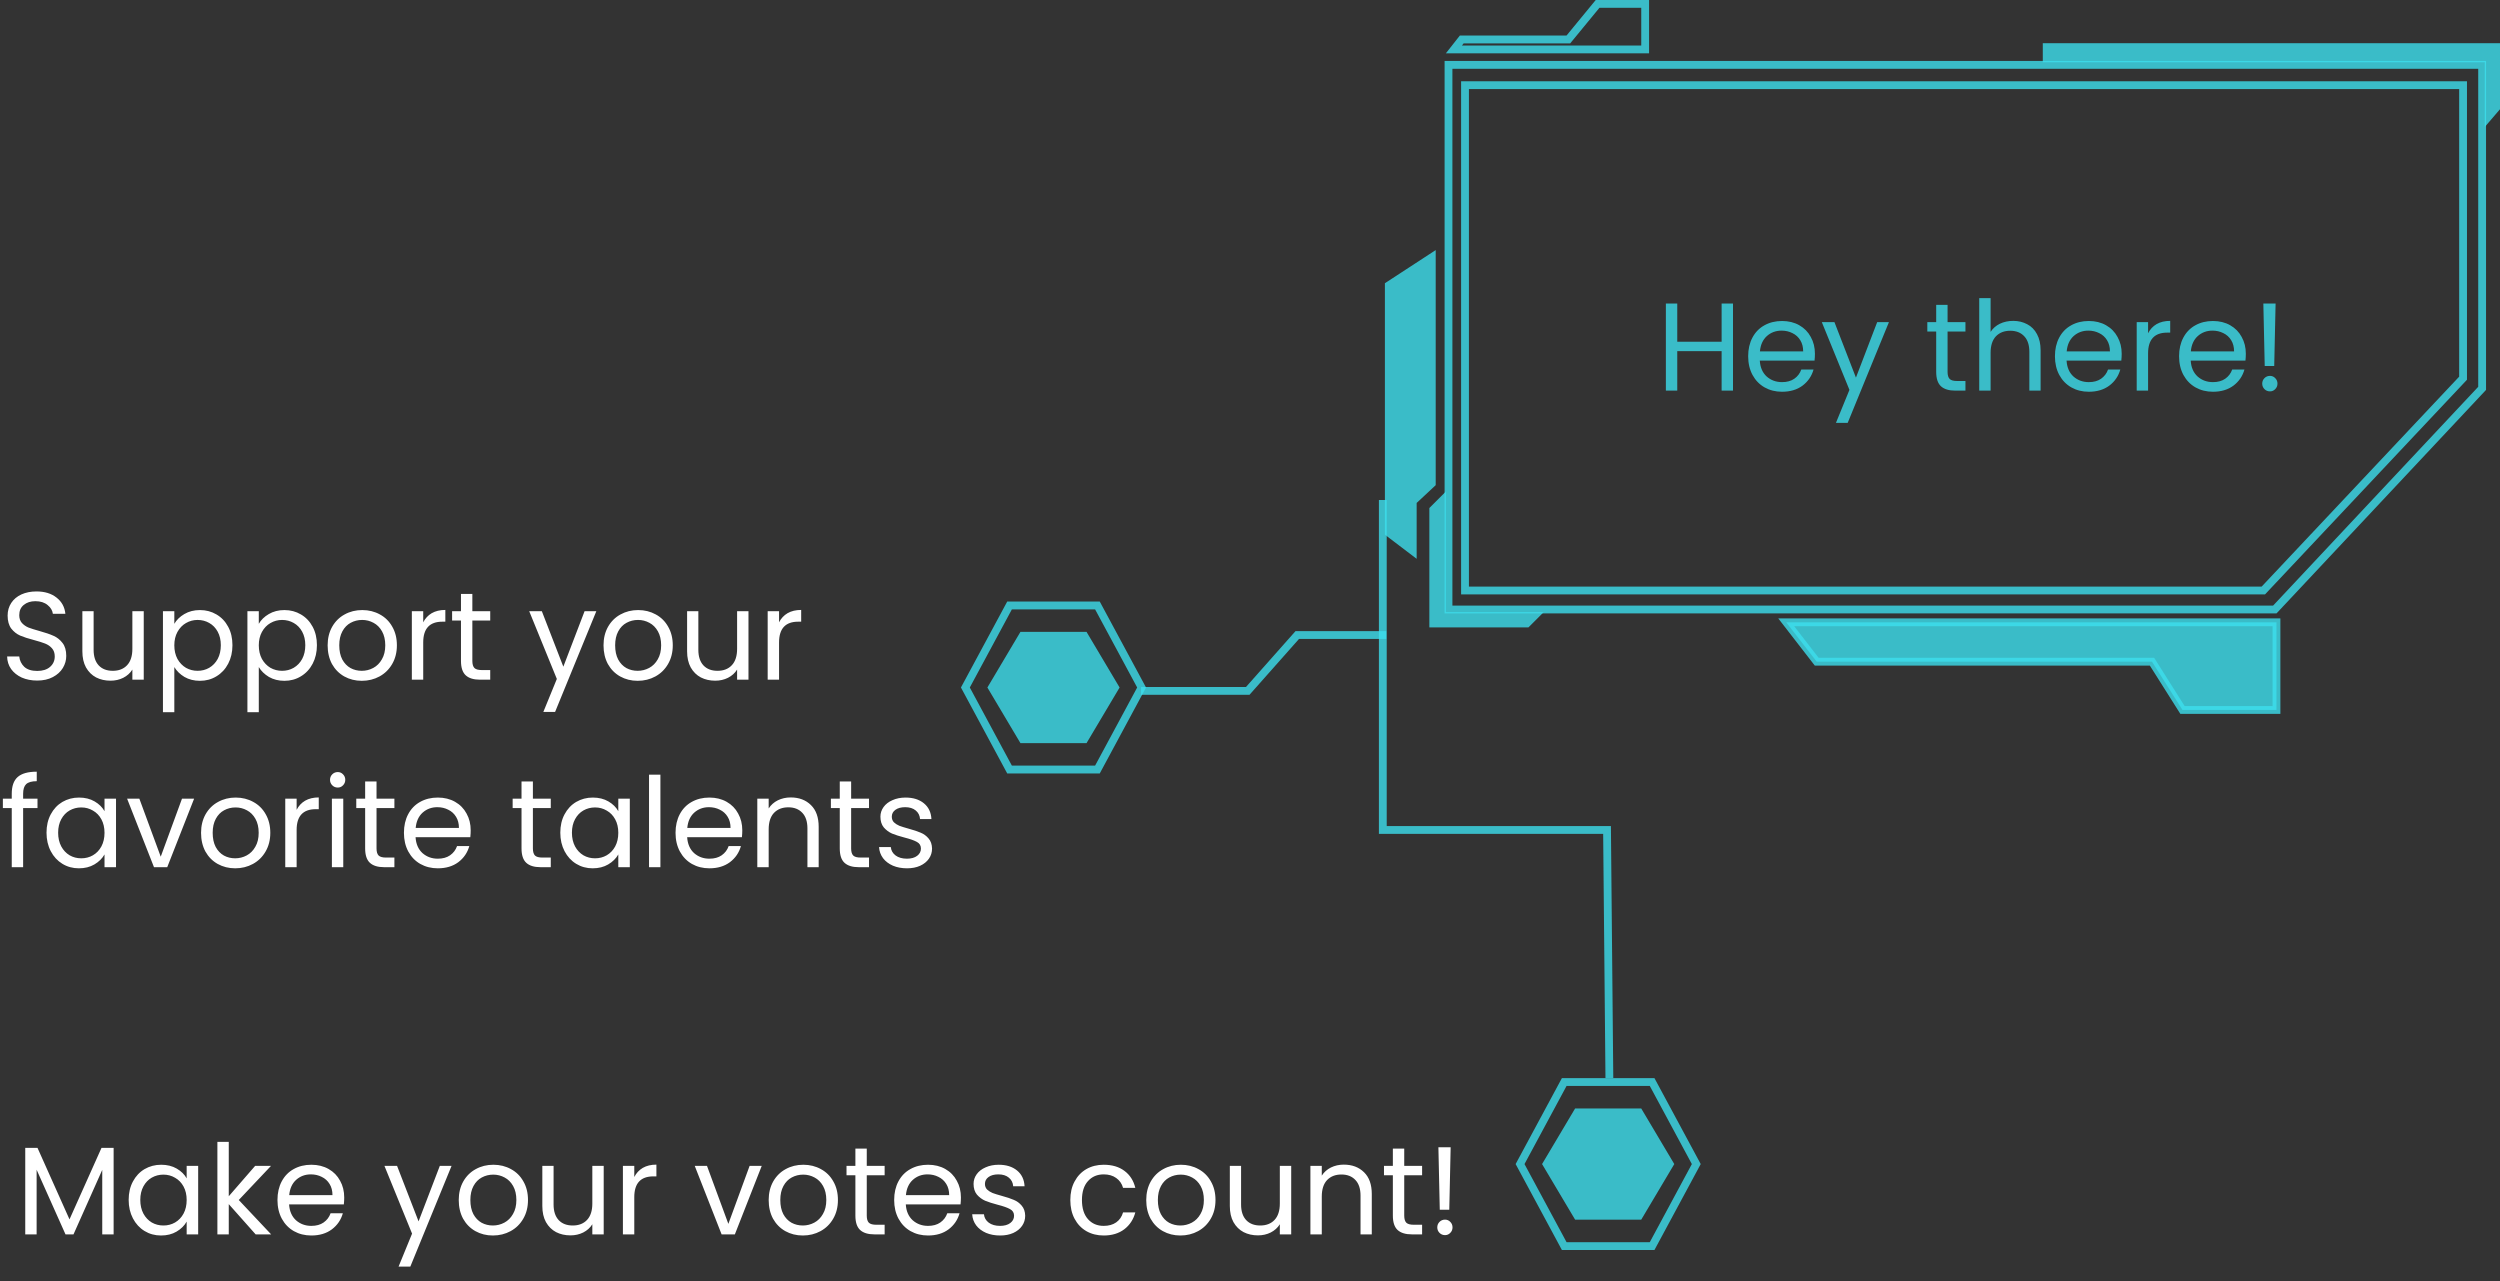 <svg width="320" height="164" viewBox="0 0 320 164" fill="none" xmlns="http://www.w3.org/2000/svg">
<rect x="0" y="0" width="320" height="164" fill="#333333" stroke="none"/>
<path d="M221.824 38.848V50H220.368V44.944H214.688V50H213.232V38.848H214.688V43.744H220.368V38.848H221.824ZM232.31 45.28C232.31 45.557 232.294 45.851 232.262 46.16H225.254C225.307 47.024 225.601 47.701 226.134 48.192C226.678 48.672 227.334 48.912 228.102 48.912C228.731 48.912 229.254 48.768 229.67 48.48C230.097 48.181 230.395 47.787 230.566 47.296H232.134C231.899 48.139 231.43 48.827 230.726 49.36C230.022 49.883 229.147 50.144 228.102 50.144C227.27 50.144 226.523 49.957 225.862 49.584C225.211 49.211 224.699 48.683 224.326 48C223.953 47.307 223.766 46.507 223.766 45.6C223.766 44.693 223.947 43.899 224.31 43.216C224.673 42.533 225.179 42.011 225.83 41.648C226.491 41.275 227.249 41.088 228.102 41.088C228.934 41.088 229.67 41.269 230.31 41.632C230.95 41.995 231.441 42.496 231.782 43.136C232.134 43.765 232.31 44.48 232.31 45.28ZM230.806 44.976C230.806 44.421 230.683 43.947 230.438 43.552C230.193 43.147 229.857 42.843 229.43 42.64C229.014 42.427 228.55 42.32 228.038 42.32C227.302 42.32 226.673 42.555 226.15 43.024C225.638 43.493 225.345 44.144 225.27 44.976H230.806ZM241.784 41.232L236.504 54.128H235L236.728 49.904L233.192 41.232H234.808L237.56 48.336L240.28 41.232H241.784ZM249.289 42.432V47.6C249.289 48.027 249.38 48.331 249.561 48.512C249.743 48.683 250.057 48.768 250.505 48.768H251.577V50H250.265C249.455 50 248.847 49.813 248.441 49.44C248.036 49.067 247.833 48.453 247.833 47.6V42.432H246.697V41.232H247.833V39.024H249.289V41.232H251.577V42.432H249.289ZM257.693 41.072C258.355 41.072 258.952 41.216 259.485 41.504C260.019 41.781 260.435 42.203 260.733 42.768C261.043 43.333 261.197 44.021 261.197 44.832V50H259.757V45.04C259.757 44.165 259.539 43.499 259.101 43.04C258.664 42.571 258.067 42.336 257.309 42.336C256.541 42.336 255.928 42.576 255.469 43.056C255.021 43.536 254.797 44.235 254.797 45.152V50H253.341V38.16H254.797V42.48C255.085 42.032 255.48 41.685 255.981 41.44C256.493 41.195 257.064 41.072 257.693 41.072ZM271.576 45.28C271.576 45.557 271.56 45.851 271.528 46.16H264.52C264.573 47.024 264.866 47.701 265.4 48.192C265.944 48.672 266.6 48.912 267.368 48.912C267.997 48.912 268.52 48.768 268.936 48.48C269.362 48.181 269.661 47.787 269.832 47.296H271.4C271.165 48.139 270.696 48.827 269.992 49.36C269.288 49.883 268.413 50.144 267.368 50.144C266.536 50.144 265.789 49.957 265.128 49.584C264.477 49.211 263.965 48.683 263.592 48C263.218 47.307 263.032 46.507 263.032 45.6C263.032 44.693 263.213 43.899 263.576 43.216C263.938 42.533 264.445 42.011 265.096 41.648C265.757 41.275 266.514 41.088 267.368 41.088C268.2 41.088 268.936 41.269 269.576 41.632C270.216 41.995 270.706 42.496 271.048 43.136C271.4 43.765 271.576 44.48 271.576 45.28ZM270.072 44.976C270.072 44.421 269.949 43.947 269.704 43.552C269.458 43.147 269.122 42.843 268.696 42.64C268.28 42.427 267.816 42.32 267.304 42.32C266.568 42.32 265.938 42.555 265.416 43.024C264.904 43.493 264.61 44.144 264.536 44.976H270.072ZM274.954 42.656C275.21 42.155 275.572 41.765 276.042 41.488C276.522 41.211 277.103 41.072 277.786 41.072V42.576H277.402C275.77 42.576 274.954 43.461 274.954 45.232V50H273.498V41.232H274.954V42.656ZM287.466 45.28C287.466 45.557 287.45 45.851 287.418 46.16H280.41C280.464 47.024 280.757 47.701 281.29 48.192C281.834 48.672 282.49 48.912 283.258 48.912C283.888 48.912 284.41 48.768 284.826 48.48C285.253 48.181 285.552 47.787 285.722 47.296H287.29C287.056 48.139 286.586 48.827 285.882 49.36C285.178 49.883 284.304 50.144 283.258 50.144C282.426 50.144 281.68 49.957 281.018 49.584C280.368 49.211 279.856 48.683 279.482 48C279.109 47.307 278.922 46.507 278.922 45.6C278.922 44.693 279.104 43.899 279.466 43.216C279.829 42.533 280.336 42.011 280.986 41.648C281.648 41.275 282.405 41.088 283.258 41.088C284.09 41.088 284.826 41.269 285.466 41.632C286.106 41.995 286.597 42.496 286.938 43.136C287.29 43.765 287.466 44.48 287.466 45.28ZM285.962 44.976C285.962 44.421 285.84 43.947 285.594 43.552C285.349 43.147 285.013 42.843 284.586 42.64C284.17 42.427 283.706 42.32 283.194 42.32C282.458 42.32 281.829 42.555 281.306 43.024C280.794 43.493 280.501 44.144 280.426 44.976H285.962ZM291.276 38.848L291.1 46.848H289.884L289.708 38.848H291.276ZM290.556 50.096C290.279 50.096 290.044 50 289.852 49.808C289.66 49.616 289.564 49.381 289.564 49.104C289.564 48.827 289.66 48.592 289.852 48.4C290.044 48.208 290.279 48.112 290.556 48.112C290.823 48.112 291.047 48.208 291.228 48.4C291.42 48.592 291.516 48.827 291.516 49.104C291.516 49.381 291.42 49.616 291.228 49.808C291.047 50 290.823 50.096 290.556 50.096Z" fill="#3DDEED" fill-opacity="0.8"/>
<path d="M185.408 8.303H317.712V49.71L291.172 78.019H185.408V8.303Z" stroke="#3DDEED" stroke-opacity="0.8"/>
<path d="M187.521 10.904H315.273V48.409L289.709 75.581H187.521V10.904Z" stroke="#3DDEED" stroke-opacity="0.8"/>
<path d="M261.477 5.527V7.966H318.05V16.257L320 13.981V5.527H261.477Z" fill="#3DDEED" fill-opacity="0.8"/>
<path d="M200.514 5.052H200.75L200.9 4.869L204.489 0.5H210.581V6.328H186.099L187.102 5.052H200.514Z" stroke="#3DDEED" stroke-opacity="0.8"/>
<path d="M182.957 65.026L185.07 62.913V78.357H197.588L195.637 80.308H182.957V65.026Z" fill="#3DDEED" fill-opacity="0.8"/>
<path d="M177.267 68.44V36.252L183.77 32.011V32.025V62.1L181.331 64.376V71.529L177.267 68.44Z" fill="#3DDEED" fill-opacity="0.8"/>
<path d="M177 64V106.239H205.701L206 138" stroke="#3DDEED" stroke-opacity="0.8"/>
<path d="M140.471 77.5L146.125 88L140.471 98.5L129.222 98.5L123.568 88L129.222 77.5L140.471 77.5Z" stroke="#3DDEED" stroke-opacity="0.8"/>
<path d="M143.308 88L139.077 95.118L130.615 95.118L126.385 88L130.615 80.882L139.077 80.882L143.308 88Z" fill="#3DDEED" fill-opacity="0.8"/>
<path d="M211.471 138.5L217.125 149L211.471 159.5L200.222 159.5L194.568 149L200.222 138.5L211.471 138.5Z" stroke="#3DDEED" stroke-opacity="0.8"/>
<path d="M214.308 149L210.077 156.118L201.615 156.118L197.385 149L201.615 141.882L210.077 141.882L214.308 149Z" fill="#3DDEED" fill-opacity="0.8"/>
<path d="M177.43 81.283H166.05L159.71 88.436H146.055" stroke="#3DDEED" stroke-opacity="0.8"/>
<path d="M291.388 90.874V79.657H228.638L232.539 84.697H275.457L279.358 90.874H291.388Z" fill="#3DDEED" fill-opacity="0.8" stroke="#3DDEED" stroke-opacity="0.8"/>
<path d="M14.544 146.928V158H13.088V149.744L9.408 158H8.384L4.688 149.728V158H3.232V146.928H4.8L8.896 156.08L12.992 146.928H14.544ZM16.469 153.584C16.469 152.688 16.651 151.904 17.013 151.232C17.376 150.549 17.872 150.021 18.501 149.648C19.141 149.275 19.851 149.088 20.629 149.088C21.397 149.088 22.064 149.253 22.629 149.584C23.195 149.915 23.616 150.331 23.893 150.832V149.232H25.365V158H23.893V156.368C23.605 156.88 23.173 157.307 22.597 157.648C22.032 157.979 21.371 158.144 20.613 158.144C19.835 158.144 19.131 157.952 18.501 157.568C17.872 157.184 17.376 156.645 17.013 155.952C16.651 155.259 16.469 154.469 16.469 153.584ZM23.893 153.6C23.893 152.939 23.76 152.363 23.493 151.872C23.227 151.381 22.864 151.008 22.405 150.752C21.957 150.485 21.461 150.352 20.917 150.352C20.373 150.352 19.877 150.48 19.429 150.736C18.981 150.992 18.624 151.365 18.357 151.856C18.091 152.347 17.957 152.923 17.957 153.584C17.957 154.256 18.091 154.843 18.357 155.344C18.624 155.835 18.981 156.213 19.429 156.48C19.877 156.736 20.373 156.864 20.917 156.864C21.461 156.864 21.957 156.736 22.405 156.48C22.864 156.213 23.227 155.835 23.493 155.344C23.76 154.843 23.893 154.261 23.893 153.6ZM32.722 158L29.282 154.128V158H27.826V146.16H29.282V153.12L32.658 149.232H34.69L30.562 153.6L34.706 158H32.722ZM44.06 153.28C44.06 153.557 44.044 153.851 44.012 154.16H37.004C37.057 155.024 37.351 155.701 37.884 156.192C38.428 156.672 39.084 156.912 39.852 156.912C40.481 156.912 41.004 156.768 41.42 156.48C41.847 156.181 42.145 155.787 42.316 155.296H43.884C43.65 156.139 43.18 156.827 42.476 157.36C41.772 157.883 40.898 158.144 39.852 158.144C39.02 158.144 38.273 157.957 37.612 157.584C36.962 157.211 36.45 156.683 36.076 156C35.703 155.307 35.516 154.507 35.516 153.6C35.516 152.693 35.697 151.899 36.06 151.216C36.423 150.533 36.929 150.011 37.58 149.648C38.242 149.275 38.999 149.088 39.852 149.088C40.684 149.088 41.42 149.269 42.06 149.632C42.7 149.995 43.191 150.496 43.532 151.136C43.884 151.765 44.06 152.48 44.06 153.28ZM42.556 152.976C42.556 152.421 42.434 151.947 42.188 151.552C41.943 151.147 41.607 150.843 41.18 150.64C40.764 150.427 40.3 150.32 39.788 150.32C39.052 150.32 38.423 150.555 37.9 151.024C37.388 151.493 37.095 152.144 37.02 152.976H42.556ZM57.8 149.232L52.52 162.128H51.016L52.744 157.904L49.208 149.232H50.824L53.576 156.336L56.296 149.232H57.8ZM63.087 158.144C62.266 158.144 61.519 157.957 60.847 157.584C60.186 157.211 59.663 156.683 59.279 156C58.906 155.307 58.719 154.507 58.719 153.6C58.719 152.704 58.911 151.915 59.295 151.232C59.69 150.539 60.223 150.011 60.895 149.648C61.567 149.275 62.319 149.088 63.151 149.088C63.983 149.088 64.735 149.275 65.407 149.648C66.079 150.011 66.607 150.533 66.991 151.216C67.386 151.899 67.583 152.693 67.583 153.6C67.583 154.507 67.381 155.307 66.975 156C66.581 156.683 66.042 157.211 65.359 157.584C64.677 157.957 63.919 158.144 63.087 158.144ZM63.087 156.864C63.61 156.864 64.101 156.741 64.559 156.496C65.018 156.251 65.386 155.883 65.663 155.392C65.951 154.901 66.095 154.304 66.095 153.6C66.095 152.896 65.957 152.299 65.679 151.808C65.402 151.317 65.039 150.955 64.591 150.72C64.143 150.475 63.658 150.352 63.135 150.352C62.602 150.352 62.111 150.475 61.663 150.72C61.226 150.955 60.874 151.317 60.607 151.808C60.341 152.299 60.207 152.896 60.207 153.6C60.207 154.315 60.335 154.917 60.591 155.408C60.858 155.899 61.21 156.267 61.647 156.512C62.085 156.747 62.565 156.864 63.087 156.864ZM77.274 149.232V158H75.818V156.704C75.54 157.152 75.151 157.504 74.65 157.76C74.159 158.005 73.615 158.128 73.018 158.128C72.335 158.128 71.722 157.989 71.178 157.712C70.634 157.424 70.202 156.997 69.882 156.432C69.572 155.867 69.418 155.179 69.418 154.368V149.232H70.858V154.176C70.858 155.04 71.076 155.707 71.514 156.176C71.951 156.635 72.548 156.864 73.306 156.864C74.084 156.864 74.698 156.624 75.146 156.144C75.594 155.664 75.818 154.965 75.818 154.048V149.232H77.274ZM81.188 150.656C81.444 150.155 81.807 149.765 82.276 149.488C82.756 149.211 83.337 149.072 84.02 149.072V150.576H83.636C82.004 150.576 81.188 151.461 81.188 153.232V158H79.732V149.232H81.188V150.656ZM93.23 156.656L95.95 149.232H97.502L94.062 158H92.366L88.926 149.232H90.494L93.23 156.656ZM102.759 158.144C101.938 158.144 101.191 157.957 100.519 157.584C99.858 157.211 99.335 156.683 98.951 156C98.578 155.307 98.391 154.507 98.391 153.6C98.391 152.704 98.583 151.915 98.967 151.232C99.362 150.539 99.895 150.011 100.567 149.648C101.239 149.275 101.991 149.088 102.823 149.088C103.655 149.088 104.407 149.275 105.079 149.648C105.751 150.011 106.279 150.533 106.663 151.216C107.058 151.899 107.255 152.693 107.255 153.6C107.255 154.507 107.052 155.307 106.647 156C106.252 156.683 105.714 157.211 105.031 157.584C104.348 157.957 103.591 158.144 102.759 158.144ZM102.759 156.864C103.282 156.864 103.772 156.741 104.231 156.496C104.69 156.251 105.058 155.883 105.335 155.392C105.623 154.901 105.767 154.304 105.767 153.6C105.767 152.896 105.628 152.299 105.351 151.808C105.074 151.317 104.711 150.955 104.263 150.72C103.815 150.475 103.33 150.352 102.807 150.352C102.274 150.352 101.783 150.475 101.335 150.72C100.898 150.955 100.546 151.317 100.279 151.808C100.012 152.299 99.879 152.896 99.879 153.6C99.879 154.315 100.007 154.917 100.263 155.408C100.53 155.899 100.882 156.267 101.319 156.512C101.756 156.747 102.236 156.864 102.759 156.864ZM110.946 150.432V155.6C110.946 156.027 111.036 156.331 111.218 156.512C111.399 156.683 111.714 156.768 112.161 156.768H113.234V158H111.922C111.111 158 110.503 157.813 110.098 157.44C109.692 157.067 109.49 156.453 109.49 155.6V150.432H108.354V149.232H109.49V147.024H110.946V149.232H113.234V150.432H110.946ZM122.998 153.28C122.998 153.557 122.982 153.851 122.95 154.16H115.942C115.995 155.024 116.288 155.701 116.822 156.192C117.366 156.672 118.022 156.912 118.79 156.912C119.419 156.912 119.942 156.768 120.358 156.48C120.784 156.181 121.083 155.787 121.254 155.296H122.822C122.587 156.139 122.118 156.827 121.414 157.36C120.71 157.883 119.835 158.144 118.79 158.144C117.958 158.144 117.211 157.957 116.55 157.584C115.899 157.211 115.387 156.683 115.014 156C114.64 155.307 114.454 154.507 114.454 153.6C114.454 152.693 114.635 151.899 114.998 151.216C115.36 150.533 115.867 150.011 116.518 149.648C117.179 149.275 117.936 149.088 118.79 149.088C119.622 149.088 120.358 149.269 120.998 149.632C121.638 149.995 122.128 150.496 122.47 151.136C122.822 151.765 122.998 152.48 122.998 153.28ZM121.494 152.976C121.494 152.421 121.371 151.947 121.126 151.552C120.88 151.147 120.544 150.843 120.118 150.64C119.702 150.427 119.238 150.32 118.726 150.32C117.99 150.32 117.36 150.555 116.838 151.024C116.326 151.493 116.032 152.144 115.958 152.976H121.494ZM128.024 158.144C127.352 158.144 126.749 158.032 126.216 157.808C125.682 157.573 125.261 157.253 124.952 156.848C124.642 156.432 124.472 155.957 124.44 155.424H125.944C125.986 155.861 126.189 156.219 126.552 156.496C126.925 156.773 127.41 156.912 128.008 156.912C128.562 156.912 129 156.789 129.32 156.544C129.64 156.299 129.8 155.989 129.8 155.616C129.8 155.232 129.629 154.949 129.288 154.768C128.946 154.576 128.418 154.389 127.704 154.208C127.053 154.037 126.52 153.867 126.104 153.696C125.698 153.515 125.346 153.253 125.048 152.912C124.76 152.56 124.616 152.101 124.616 151.536C124.616 151.088 124.749 150.677 125.016 150.304C125.282 149.931 125.661 149.637 126.152 149.424C126.642 149.2 127.202 149.088 127.832 149.088C128.802 149.088 129.586 149.333 130.184 149.824C130.781 150.315 131.101 150.987 131.144 151.84H129.688C129.656 151.381 129.469 151.013 129.128 150.736C128.797 150.459 128.349 150.32 127.784 150.32C127.261 150.32 126.845 150.432 126.536 150.656C126.226 150.88 126.072 151.173 126.072 151.536C126.072 151.824 126.162 152.064 126.344 152.256C126.536 152.437 126.77 152.587 127.048 152.704C127.336 152.811 127.73 152.933 128.232 153.072C128.861 153.243 129.373 153.413 129.768 153.584C130.162 153.744 130.498 153.989 130.776 154.32C131.064 154.651 131.213 155.083 131.224 155.616C131.224 156.096 131.09 156.528 130.824 156.912C130.557 157.296 130.178 157.6 129.688 157.824C129.208 158.037 128.653 158.144 128.024 158.144ZM137.001 153.6C137.001 152.693 137.182 151.904 137.545 151.232C137.907 150.549 138.409 150.021 139.049 149.648C139.699 149.275 140.441 149.088 141.273 149.088C142.35 149.088 143.235 149.349 143.929 149.872C144.633 150.395 145.097 151.12 145.321 152.048H143.753C143.603 151.515 143.31 151.093 142.873 150.784C142.446 150.475 141.913 150.32 141.273 150.32C140.441 150.32 139.769 150.608 139.257 151.184C138.745 151.749 138.489 152.555 138.489 153.6C138.489 154.656 138.745 155.472 139.257 156.048C139.769 156.624 140.441 156.912 141.273 156.912C141.913 156.912 142.446 156.763 142.873 156.464C143.299 156.165 143.593 155.739 143.753 155.184H145.321C145.086 156.08 144.617 156.8 143.913 157.344C143.209 157.877 142.329 158.144 141.273 158.144C140.441 158.144 139.699 157.957 139.049 157.584C138.409 157.211 137.907 156.683 137.545 156C137.182 155.317 137.001 154.517 137.001 153.6ZM151.087 158.144C150.266 158.144 149.519 157.957 148.847 157.584C148.186 157.211 147.663 156.683 147.279 156C146.906 155.307 146.719 154.507 146.719 153.6C146.719 152.704 146.911 151.915 147.295 151.232C147.69 150.539 148.223 150.011 148.895 149.648C149.567 149.275 150.319 149.088 151.151 149.088C151.983 149.088 152.735 149.275 153.407 149.648C154.079 150.011 154.607 150.533 154.991 151.216C155.386 151.899 155.583 152.693 155.583 153.6C155.583 154.507 155.381 155.307 154.975 156C154.581 156.683 154.042 157.211 153.359 157.584C152.677 157.957 151.919 158.144 151.087 158.144ZM151.087 156.864C151.61 156.864 152.101 156.741 152.559 156.496C153.018 156.251 153.386 155.883 153.663 155.392C153.951 154.901 154.095 154.304 154.095 153.6C154.095 152.896 153.957 152.299 153.679 151.808C153.402 151.317 153.039 150.955 152.591 150.72C152.143 150.475 151.658 150.352 151.135 150.352C150.602 150.352 150.111 150.475 149.663 150.72C149.226 150.955 148.874 151.317 148.607 151.808C148.341 152.299 148.207 152.896 148.207 153.6C148.207 154.315 148.335 154.917 148.591 155.408C148.858 155.899 149.21 156.267 149.647 156.512C150.085 156.747 150.565 156.864 151.087 156.864ZM165.274 149.232V158H163.818V156.704C163.54 157.152 163.151 157.504 162.65 157.76C162.159 158.005 161.615 158.128 161.018 158.128C160.335 158.128 159.722 157.989 159.178 157.712C158.634 157.424 158.202 156.997 157.882 156.432C157.572 155.867 157.418 155.179 157.418 154.368V149.232H158.858V154.176C158.858 155.04 159.076 155.707 159.514 156.176C159.951 156.635 160.548 156.864 161.306 156.864C162.084 156.864 162.698 156.624 163.146 156.144C163.594 155.664 163.818 154.965 163.818 154.048V149.232H165.274ZM172.004 149.072C173.071 149.072 173.935 149.397 174.596 150.048C175.257 150.688 175.588 151.616 175.588 152.832V158H174.148V153.04C174.148 152.165 173.929 151.499 173.492 151.04C173.055 150.571 172.457 150.336 171.7 150.336C170.932 150.336 170.319 150.576 169.86 151.056C169.412 151.536 169.188 152.235 169.188 153.152V158H167.732V149.232H169.188V150.48C169.476 150.032 169.865 149.685 170.356 149.44C170.857 149.195 171.407 149.072 172.004 149.072ZM179.742 150.432V155.6C179.742 156.027 179.833 156.331 180.014 156.512C180.196 156.683 180.51 156.768 180.958 156.768H182.03V158H180.718C179.908 158 179.3 157.813 178.894 157.44C178.489 157.067 178.286 156.453 178.286 155.6V150.432H177.15V149.232H178.286V147.024H179.742V149.232H182.03V150.432H179.742ZM185.683 146.848L185.507 154.848H184.291L184.115 146.848H185.683ZM184.963 158.096C184.685 158.096 184.451 158 184.259 157.808C184.067 157.616 183.971 157.381 183.971 157.104C183.971 156.827 184.067 156.592 184.259 156.4C184.451 156.208 184.685 156.112 184.963 156.112C185.229 156.112 185.453 156.208 185.635 156.4C185.827 156.592 185.923 156.827 185.923 157.104C185.923 157.381 185.827 157.616 185.635 157.808C185.453 158 185.229 158.096 184.963 158.096Z" fill="white"/>
<path d="M4.768 87.112C4.032 87.112 3.371 86.984 2.784 86.728C2.208 86.461 1.755 86.099 1.424 85.64C1.093 85.171 0.923 84.632 0.912 84.024H2.464C2.517 84.547 2.731 84.989 3.104 85.352C3.488 85.704 4.043 85.88 4.768 85.88C5.461 85.88 6.005 85.709 6.4 85.368C6.805 85.016 7.008 84.568 7.008 84.024C7.008 83.597 6.891 83.251 6.656 82.984C6.421 82.717 6.128 82.515 5.776 82.376C5.424 82.237 4.949 82.088 4.352 81.928C3.616 81.736 3.024 81.544 2.576 81.352C2.139 81.16 1.76 80.861 1.44 80.456C1.131 80.04 0.976 79.485 0.976 78.792C0.976 78.184 1.131 77.645 1.44 77.176C1.749 76.707 2.181 76.344 2.736 76.088C3.301 75.832 3.947 75.704 4.672 75.704C5.717 75.704 6.571 75.965 7.232 76.488C7.904 77.011 8.283 77.704 8.368 78.568H6.768C6.715 78.141 6.491 77.768 6.096 77.448C5.701 77.117 5.179 76.952 4.528 76.952C3.92 76.952 3.424 77.112 3.04 77.432C2.656 77.741 2.464 78.179 2.464 78.744C2.464 79.149 2.576 79.48 2.8 79.736C3.035 79.992 3.317 80.189 3.648 80.328C3.989 80.456 4.464 80.605 5.072 80.776C5.808 80.979 6.4 81.181 6.848 81.384C7.296 81.576 7.68 81.88 8 82.296C8.32 82.701 8.48 83.256 8.48 83.96C8.48 84.504 8.336 85.016 8.048 85.496C7.76 85.976 7.333 86.365 6.768 86.664C6.203 86.963 5.536 87.112 4.768 87.112ZM18.399 78.232V87H16.943V85.704C16.665 86.152 16.276 86.504 15.775 86.76C15.284 87.005 14.74 87.128 14.143 87.128C13.46 87.128 12.847 86.989 12.303 86.712C11.759 86.424 11.327 85.997 11.007 85.432C10.697 84.867 10.543 84.179 10.543 83.368V78.232H11.983V83.176C11.983 84.04 12.201 84.707 12.639 85.176C13.076 85.635 13.673 85.864 14.431 85.864C15.209 85.864 15.823 85.624 16.271 85.144C16.719 84.664 16.943 83.965 16.943 83.048V78.232H18.399ZM22.313 79.848C22.601 79.347 23.028 78.931 23.593 78.6C24.169 78.259 24.836 78.088 25.593 78.088C26.372 78.088 27.076 78.275 27.705 78.648C28.345 79.021 28.846 79.549 29.209 80.232C29.572 80.904 29.753 81.688 29.753 82.584C29.753 83.469 29.572 84.259 29.209 84.952C28.846 85.645 28.345 86.184 27.705 86.568C27.076 86.952 26.372 87.144 25.593 87.144C24.846 87.144 24.185 86.979 23.609 86.648C23.044 86.307 22.612 85.885 22.313 85.384V91.16H20.857V78.232H22.313V79.848ZM28.265 82.584C28.265 81.923 28.132 81.347 27.865 80.856C27.598 80.365 27.236 79.992 26.777 79.736C26.329 79.48 25.833 79.352 25.289 79.352C24.756 79.352 24.26 79.485 23.801 79.752C23.353 80.008 22.99 80.387 22.713 80.888C22.446 81.379 22.313 81.949 22.313 82.6C22.313 83.261 22.446 83.843 22.713 84.344C22.99 84.835 23.353 85.213 23.801 85.48C24.26 85.736 24.756 85.864 25.289 85.864C25.833 85.864 26.329 85.736 26.777 85.48C27.236 85.213 27.598 84.835 27.865 84.344C28.132 83.843 28.265 83.256 28.265 82.584ZM33.126 79.848C33.413 79.347 33.84 78.931 34.406 78.6C34.981 78.259 35.648 78.088 36.406 78.088C37.184 78.088 37.888 78.275 38.517 78.648C39.157 79.021 39.659 79.549 40.022 80.232C40.384 80.904 40.566 81.688 40.566 82.584C40.566 83.469 40.384 84.259 40.022 84.952C39.659 85.645 39.157 86.184 38.517 86.568C37.888 86.952 37.184 87.144 36.406 87.144C35.659 87.144 34.998 86.979 34.422 86.648C33.856 86.307 33.424 85.885 33.126 85.384V91.16H31.669V78.232H33.126V79.848ZM39.078 82.584C39.078 81.923 38.944 81.347 38.678 80.856C38.411 80.365 38.048 79.992 37.59 79.736C37.142 79.48 36.645 79.352 36.102 79.352C35.568 79.352 35.072 79.485 34.614 79.752C34.166 80.008 33.803 80.387 33.526 80.888C33.259 81.379 33.126 81.949 33.126 82.6C33.126 83.261 33.259 83.843 33.526 84.344C33.803 84.835 34.166 85.213 34.614 85.48C35.072 85.736 35.568 85.864 36.102 85.864C36.645 85.864 37.142 85.736 37.59 85.48C38.048 85.213 38.411 84.835 38.678 84.344C38.944 83.843 39.078 83.256 39.078 82.584ZM46.306 87.144C45.485 87.144 44.738 86.957 44.066 86.584C43.405 86.211 42.882 85.683 42.498 85C42.125 84.307 41.938 83.507 41.938 82.6C41.938 81.704 42.13 80.915 42.514 80.232C42.909 79.539 43.442 79.011 44.114 78.648C44.786 78.275 45.538 78.088 46.37 78.088C47.202 78.088 47.954 78.275 48.626 78.648C49.298 79.011 49.826 79.533 50.21 80.216C50.605 80.899 50.802 81.693 50.802 82.6C50.802 83.507 50.599 84.307 50.194 85C49.799 85.683 49.261 86.211 48.578 86.584C47.895 86.957 47.138 87.144 46.306 87.144ZM46.306 85.864C46.829 85.864 47.319 85.741 47.778 85.496C48.237 85.251 48.605 84.883 48.882 84.392C49.17 83.901 49.314 83.304 49.314 82.6C49.314 81.896 49.175 81.299 48.898 80.808C48.621 80.317 48.258 79.955 47.81 79.72C47.362 79.475 46.877 79.352 46.354 79.352C45.821 79.352 45.33 79.475 44.882 79.72C44.445 79.955 44.093 80.317 43.826 80.808C43.559 81.299 43.426 81.896 43.426 82.6C43.426 83.315 43.554 83.917 43.81 84.408C44.077 84.899 44.429 85.267 44.866 85.512C45.303 85.747 45.783 85.864 46.306 85.864ZM54.172 79.656C54.428 79.155 54.791 78.765 55.26 78.488C55.74 78.211 56.322 78.072 57.004 78.072V79.576H56.62C54.988 79.576 54.172 80.461 54.172 82.232V87H52.716V78.232H54.172V79.656ZM60.461 79.432V84.6C60.461 85.027 60.552 85.331 60.733 85.512C60.914 85.683 61.229 85.768 61.677 85.768H62.749V87H61.437C60.627 87 60.019 86.813 59.613 86.44C59.208 86.067 59.005 85.453 59.005 84.6V79.432H57.869V78.232H59.005V76.024H60.461V78.232H62.749V79.432H60.461ZM76.331 78.232L71.051 91.128H69.547L71.275 86.904L67.739 78.232H69.355L72.107 85.336L74.827 78.232H76.331ZM81.618 87.144C80.797 87.144 80.05 86.957 79.379 86.584C78.717 86.211 78.195 85.683 77.811 85C77.437 84.307 77.251 83.507 77.251 82.6C77.251 81.704 77.442 80.915 77.826 80.232C78.221 79.539 78.754 79.011 79.427 78.648C80.099 78.275 80.85 78.088 81.683 78.088C82.514 78.088 83.266 78.275 83.939 78.648C84.611 79.011 85.138 79.533 85.522 80.216C85.917 80.899 86.115 81.693 86.115 82.6C86.115 83.507 85.912 84.307 85.507 85C85.112 85.683 84.573 86.211 83.891 86.584C83.208 86.957 82.451 87.144 81.618 87.144ZM81.618 85.864C82.141 85.864 82.632 85.741 83.091 85.496C83.549 85.251 83.917 84.883 84.195 84.392C84.483 83.901 84.626 83.304 84.626 82.6C84.626 81.896 84.488 81.299 84.21 80.808C83.933 80.317 83.57 79.955 83.123 79.72C82.674 79.475 82.189 79.352 81.666 79.352C81.133 79.352 80.642 79.475 80.195 79.72C79.757 79.955 79.405 80.317 79.138 80.808C78.872 81.299 78.739 81.896 78.739 82.6C78.739 83.315 78.867 83.917 79.123 84.408C79.389 84.899 79.741 85.267 80.178 85.512C80.616 85.747 81.096 85.864 81.618 85.864ZM95.805 78.232V87H94.349V85.704C94.072 86.152 93.682 86.504 93.181 86.76C92.69 87.005 92.146 87.128 91.549 87.128C90.866 87.128 90.253 86.989 89.709 86.712C89.165 86.424 88.733 85.997 88.413 85.432C88.103 84.867 87.949 84.179 87.949 83.368V78.232H89.389V83.176C89.389 84.04 89.608 84.707 90.045 85.176C90.482 85.635 91.079 85.864 91.837 85.864C92.615 85.864 93.229 85.624 93.677 85.144C94.125 84.664 94.349 83.965 94.349 83.048V78.232H95.805ZM99.719 79.656C99.975 79.155 100.338 78.765 100.807 78.488C101.287 78.211 101.869 78.072 102.551 78.072V79.576H102.167C100.535 79.576 99.719 80.461 99.719 82.232V87H98.263V78.232H99.719V79.656ZM4.8 103.432H2.96V111H1.504V103.432H0.368V102.232H1.504V101.608C1.504 100.627 1.755 99.912 2.256 99.464C2.768 99.005 3.584 98.776 4.704 98.776V99.992C4.064 99.992 3.611 100.12 3.344 100.376C3.088 100.621 2.96 101.032 2.96 101.608V102.232H4.8V103.432ZM5.954 106.584C5.954 105.688 6.135 104.904 6.498 104.232C6.86 103.549 7.356 103.021 7.986 102.648C8.626 102.275 9.335 102.088 10.114 102.088C10.882 102.088 11.548 102.253 12.114 102.584C12.679 102.915 13.1 103.331 13.378 103.832V102.232H14.85V111H13.378V109.368C13.09 109.88 12.658 110.307 12.082 110.648C11.516 110.979 10.855 111.144 10.098 111.144C9.319 111.144 8.615 110.952 7.986 110.568C7.356 110.184 6.86 109.645 6.498 108.952C6.135 108.259 5.954 107.469 5.954 106.584ZM13.378 106.6C13.378 105.939 13.244 105.363 12.978 104.872C12.711 104.381 12.348 104.008 11.89 103.752C11.442 103.485 10.946 103.352 10.402 103.352C9.858 103.352 9.362 103.48 8.914 103.736C8.466 103.992 8.108 104.365 7.842 104.856C7.575 105.347 7.442 105.923 7.442 106.584C7.442 107.256 7.575 107.843 7.842 108.344C8.108 108.835 8.466 109.213 8.914 109.48C9.362 109.736 9.858 109.864 10.402 109.864C10.946 109.864 11.442 109.736 11.89 109.48C12.348 109.213 12.711 108.835 12.978 108.344C13.244 107.843 13.378 107.261 13.378 106.6ZM20.574 109.656L23.294 102.232H24.846L21.406 111H19.71L16.27 102.232H17.838L20.574 109.656ZM30.103 111.144C29.282 111.144 28.535 110.957 27.863 110.584C27.201 110.211 26.679 109.683 26.295 109C25.922 108.307 25.735 107.507 25.735 106.6C25.735 105.704 25.927 104.915 26.311 104.232C26.706 103.539 27.239 103.011 27.911 102.648C28.583 102.275 29.335 102.088 30.167 102.088C30.999 102.088 31.751 102.275 32.423 102.648C33.095 103.011 33.623 103.533 34.007 104.216C34.401 104.899 34.599 105.693 34.599 106.6C34.599 107.507 34.396 108.307 33.991 109C33.596 109.683 33.057 110.211 32.375 110.584C31.692 110.957 30.935 111.144 30.103 111.144ZM30.103 109.864C30.625 109.864 31.116 109.741 31.575 109.496C32.033 109.251 32.401 108.883 32.679 108.392C32.967 107.901 33.111 107.304 33.111 106.6C33.111 105.896 32.972 105.299 32.695 104.808C32.417 104.317 32.055 103.955 31.607 103.72C31.159 103.475 30.674 103.352 30.151 103.352C29.617 103.352 29.127 103.475 28.679 103.72C28.241 103.955 27.89 104.317 27.623 104.808C27.356 105.299 27.223 105.896 27.223 106.6C27.223 107.315 27.351 107.917 27.607 108.408C27.873 108.899 28.226 109.267 28.663 109.512C29.1 109.747 29.58 109.864 30.103 109.864ZM37.969 103.656C38.225 103.155 38.588 102.765 39.057 102.488C39.537 102.211 40.119 102.072 40.801 102.072V103.576H40.417C38.785 103.576 37.969 104.461 37.969 106.232V111H36.513V102.232H37.969V103.656ZM43.234 100.808C42.957 100.808 42.722 100.712 42.53 100.52C42.338 100.328 42.242 100.093 42.242 99.816C42.242 99.539 42.338 99.304 42.53 99.112C42.722 98.92 42.957 98.824 43.234 98.824C43.501 98.824 43.725 98.92 43.906 99.112C44.098 99.304 44.194 99.539 44.194 99.816C44.194 100.093 44.098 100.328 43.906 100.52C43.725 100.712 43.501 100.808 43.234 100.808ZM43.938 102.232V111H42.482V102.232H43.938ZM48.196 103.432V108.6C48.196 109.027 48.286 109.331 48.468 109.512C48.649 109.683 48.964 109.768 49.411 109.768H50.483V111H49.172C48.361 111 47.753 110.813 47.347 110.44C46.942 110.067 46.739 109.453 46.739 108.6V103.432H45.603V102.232H46.739V100.024H48.196V102.232H50.483V103.432H48.196ZM60.248 106.28C60.248 106.557 60.232 106.851 60.2 107.16H53.192C53.245 108.024 53.538 108.701 54.072 109.192C54.616 109.672 55.272 109.912 56.04 109.912C56.669 109.912 57.192 109.768 57.608 109.48C58.034 109.181 58.333 108.787 58.504 108.296H60.072C59.837 109.139 59.368 109.827 58.664 110.36C57.96 110.883 57.085 111.144 56.04 111.144C55.208 111.144 54.461 110.957 53.8 110.584C53.149 110.211 52.637 109.683 52.264 109C51.89 108.307 51.704 107.507 51.704 106.6C51.704 105.693 51.885 104.899 52.248 104.216C52.61 103.533 53.117 103.011 53.768 102.648C54.429 102.275 55.186 102.088 56.04 102.088C56.872 102.088 57.608 102.269 58.248 102.632C58.888 102.995 59.378 103.496 59.72 104.136C60.072 104.765 60.248 105.48 60.248 106.28ZM58.744 105.976C58.744 105.421 58.621 104.947 58.376 104.552C58.13 104.147 57.794 103.843 57.368 103.64C56.952 103.427 56.488 103.32 55.976 103.32C55.24 103.32 54.61 103.555 54.088 104.024C53.576 104.493 53.282 105.144 53.208 105.976H58.744ZM68.211 103.432V108.6C68.211 109.027 68.302 109.331 68.483 109.512C68.665 109.683 68.979 109.768 69.427 109.768H70.499V111H69.187C68.376 111 67.769 110.813 67.363 110.44C66.958 110.067 66.755 109.453 66.755 108.6V103.432H65.619V102.232H66.755V100.024H68.211V102.232H70.499V103.432H68.211ZM71.719 106.584C71.719 105.688 71.901 104.904 72.263 104.232C72.626 103.549 73.122 103.021 73.751 102.648C74.391 102.275 75.101 102.088 75.879 102.088C76.647 102.088 77.314 102.253 77.879 102.584C78.445 102.915 78.866 103.331 79.143 103.832V102.232H80.615V111H79.143V109.368C78.855 109.88 78.423 110.307 77.847 110.648C77.282 110.979 76.621 111.144 75.863 111.144C75.085 111.144 74.381 110.952 73.751 110.568C73.122 110.184 72.626 109.645 72.263 108.952C71.901 108.259 71.719 107.469 71.719 106.584ZM79.143 106.6C79.143 105.939 79.01 105.363 78.743 104.872C78.477 104.381 78.114 104.008 77.655 103.752C77.207 103.485 76.711 103.352 76.167 103.352C75.623 103.352 75.127 103.48 74.679 103.736C74.231 103.992 73.874 104.365 73.607 104.856C73.341 105.347 73.207 105.923 73.207 106.584C73.207 107.256 73.341 107.843 73.607 108.344C73.874 108.835 74.231 109.213 74.679 109.48C75.127 109.736 75.623 109.864 76.167 109.864C76.711 109.864 77.207 109.736 77.655 109.48C78.114 109.213 78.477 108.835 78.743 108.344C79.01 107.843 79.143 107.261 79.143 106.6ZM84.532 99.16V111H83.076V99.16H84.532ZM95.013 106.28C95.013 106.557 94.997 106.851 94.965 107.16H87.957C88.011 108.024 88.304 108.701 88.837 109.192C89.381 109.672 90.037 109.912 90.805 109.912C91.435 109.912 91.957 109.768 92.373 109.48C92.8 109.181 93.099 108.787 93.269 108.296H94.837C94.603 109.139 94.133 109.827 93.429 110.36C92.725 110.883 91.851 111.144 90.805 111.144C89.973 111.144 89.227 110.957 88.565 110.584C87.915 110.211 87.403 109.683 87.029 109C86.656 108.307 86.469 107.507 86.469 106.6C86.469 105.693 86.651 104.899 87.013 104.216C87.376 103.533 87.883 103.011 88.533 102.648C89.195 102.275 89.952 102.088 90.805 102.088C91.637 102.088 92.373 102.269 93.013 102.632C93.653 102.995 94.144 103.496 94.485 104.136C94.837 104.765 95.013 105.48 95.013 106.28ZM93.509 105.976C93.509 105.421 93.387 104.947 93.141 104.552C92.896 104.147 92.56 103.843 92.133 103.64C91.717 103.427 91.253 103.32 90.741 103.32C90.005 103.32 89.376 103.555 88.853 104.024C88.341 104.493 88.048 105.144 87.973 105.976H93.509ZM101.207 102.072C102.274 102.072 103.138 102.397 103.799 103.048C104.46 103.688 104.791 104.616 104.791 105.832V111H103.351V106.04C103.351 105.165 103.132 104.499 102.695 104.04C102.258 103.571 101.66 103.336 100.903 103.336C100.135 103.336 99.522 103.576 99.063 104.056C98.615 104.536 98.391 105.235 98.391 106.152V111H96.935V102.232H98.391V103.48C98.679 103.032 99.069 102.685 99.559 102.44C100.06 102.195 100.61 102.072 101.207 102.072ZM108.946 103.432V108.6C108.946 109.027 109.036 109.331 109.218 109.512C109.399 109.683 109.714 109.768 110.161 109.768H111.234V111H109.922C109.111 111 108.503 110.813 108.098 110.44C107.692 110.067 107.49 109.453 107.49 108.6V103.432H106.354V102.232H107.49V100.024H108.946V102.232H111.234V103.432H108.946ZM116.102 111.144C115.43 111.144 114.827 111.032 114.294 110.808C113.76 110.573 113.339 110.253 113.03 109.848C112.72 109.432 112.55 108.957 112.518 108.424H114.022C114.064 108.861 114.267 109.219 114.63 109.496C115.003 109.773 115.488 109.912 116.086 109.912C116.64 109.912 117.078 109.789 117.398 109.544C117.718 109.299 117.878 108.989 117.878 108.616C117.878 108.232 117.707 107.949 117.366 107.768C117.024 107.576 116.496 107.389 115.782 107.208C115.131 107.037 114.598 106.867 114.182 106.696C113.776 106.515 113.424 106.253 113.126 105.912C112.838 105.56 112.694 105.101 112.694 104.536C112.694 104.088 112.827 103.677 113.094 103.304C113.36 102.931 113.739 102.637 114.23 102.424C114.72 102.2 115.28 102.088 115.91 102.088C116.88 102.088 117.664 102.333 118.262 102.824C118.859 103.315 119.179 103.987 119.222 104.84H117.766C117.734 104.381 117.547 104.013 117.206 103.736C116.875 103.459 116.427 103.32 115.862 103.32C115.339 103.32 114.923 103.432 114.614 103.656C114.304 103.88 114.15 104.173 114.15 104.536C114.15 104.824 114.24 105.064 114.422 105.256C114.614 105.437 114.848 105.587 115.126 105.704C115.414 105.811 115.808 105.933 116.31 106.072C116.939 106.243 117.451 106.413 117.846 106.584C118.24 106.744 118.576 106.989 118.854 107.32C119.142 107.651 119.291 108.083 119.302 108.616C119.302 109.096 119.168 109.528 118.902 109.912C118.635 110.296 118.256 110.6 117.766 110.824C117.286 111.037 116.731 111.144 116.102 111.144Z" fill="white"/>
</svg>
